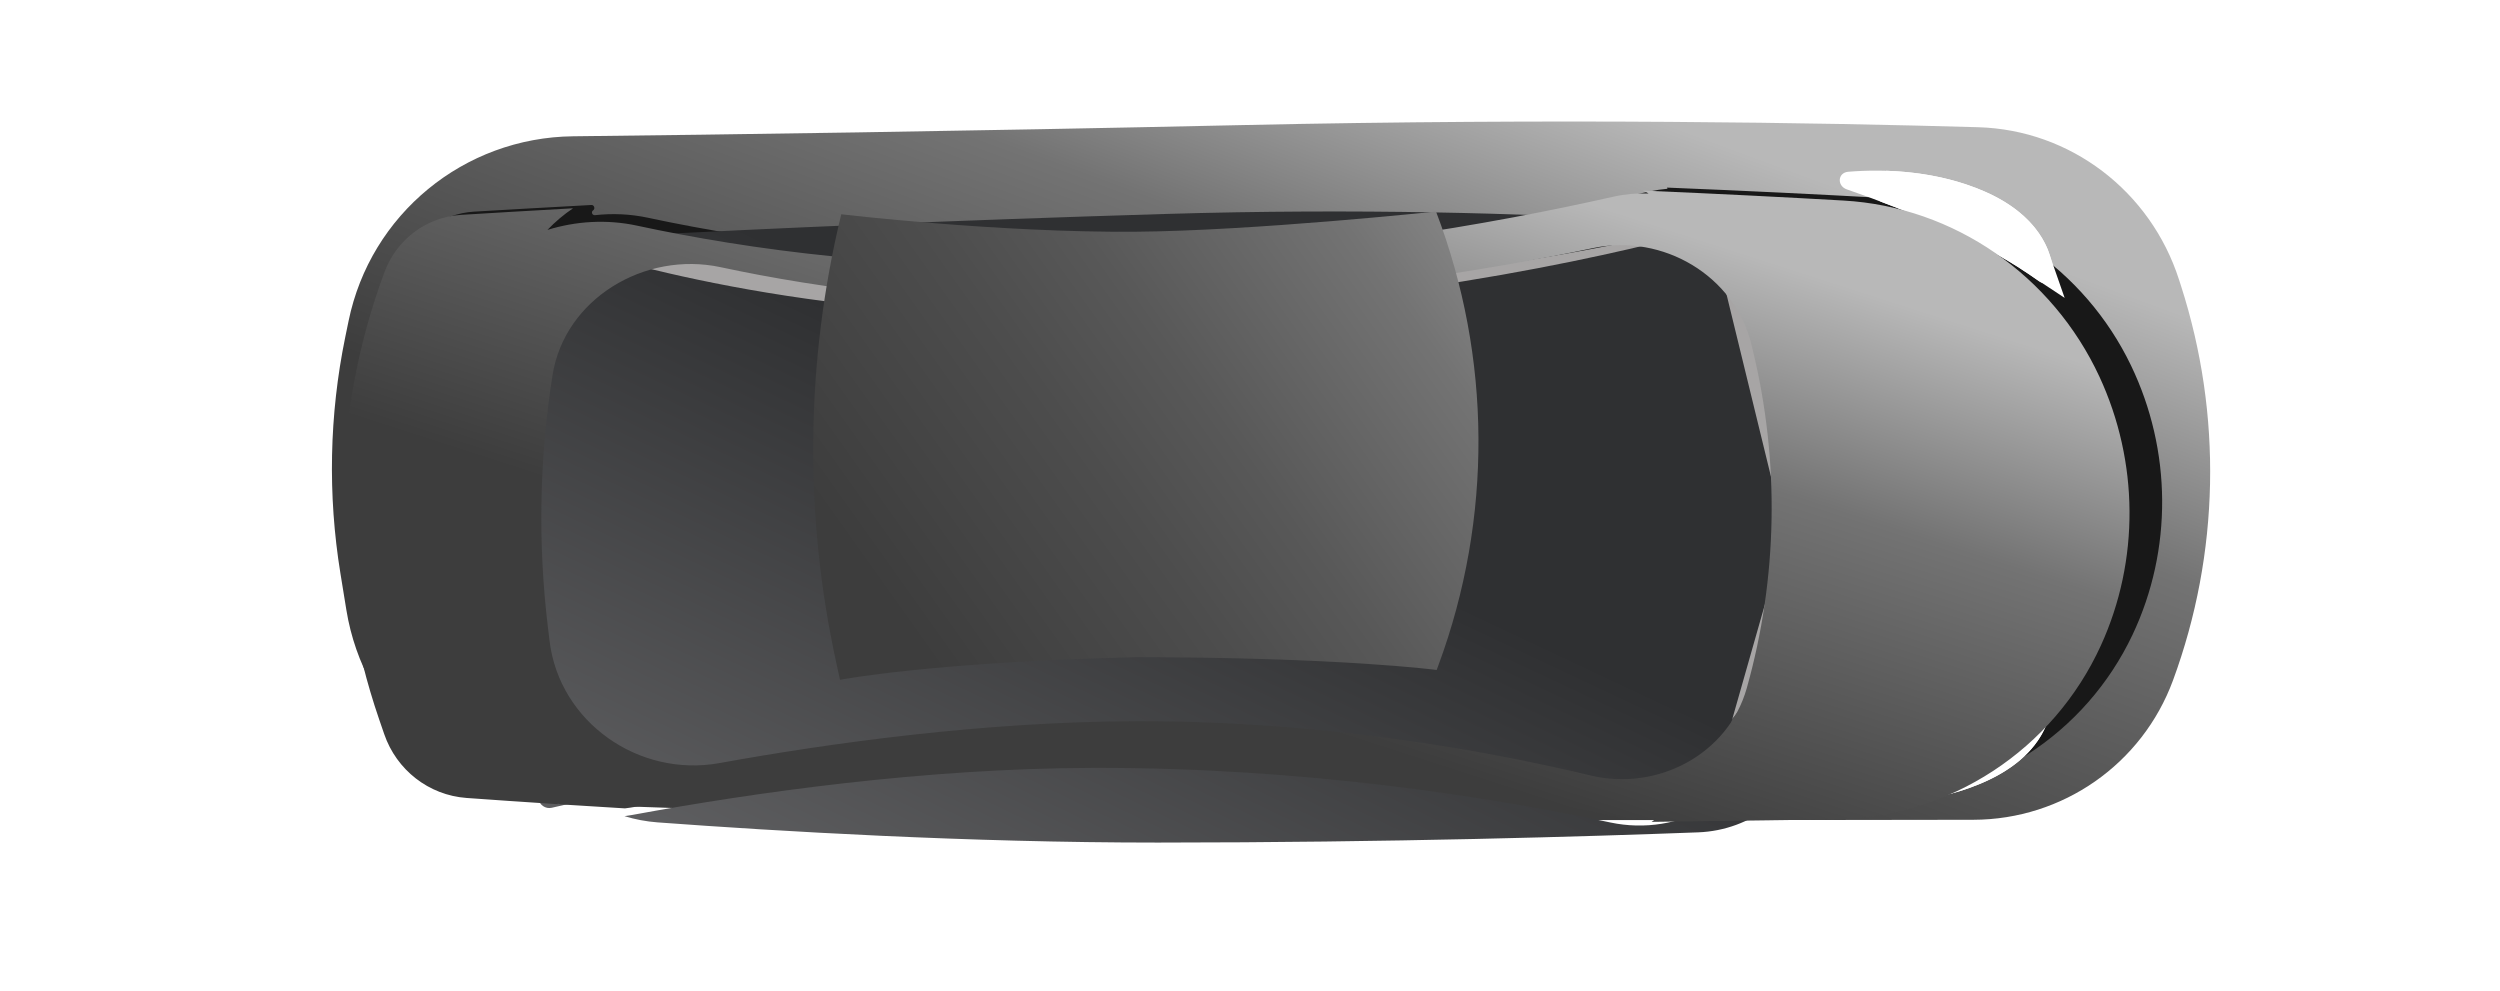 <svg width="159" height="63" viewBox="0 0 159 63" fill="none" xmlns="http://www.w3.org/2000/svg">
<g filter="url(#filter0_iii_342_5141)">
<path d="M123.705 9.845C129.587 10.014 134.673 13.922 136.478 19.534L136.606 19.93C139.244 28.131 139.065 36.965 136.098 45.023C134.138 50.345 129.083 53.88 123.402 53.892C113.426 53.911 96.458 53.928 76.974 53.877C60.726 53.835 44.4 53.309 33.78 52.888C26.819 52.611 21.043 47.431 19.924 40.549L19.545 38.217C18.734 33.231 18.838 28.144 19.851 23.205L20.063 22.174C21.457 15.379 27.402 10.499 34.344 10.422C43.937 10.315 58.794 10.107 76.918 9.709C96.92 9.27 113.737 9.558 123.705 9.845Z" fill="url(#paint0_linear_342_5141)"/>
</g>
<path d="M102.028 14.461C106.457 13.534 111.028 16.213 112.104 20.623L112.191 20.983C113.942 28.162 113.803 35.66 111.788 42.743C110.594 46.941 106.102 49.317 101.844 48.303C95.097 46.696 84.526 44.784 72.48 44.806C62.471 44.825 52.392 46.241 45.318 47.519C40.181 48.447 35.113 44.92 34.481 39.726L34.376 38.866C33.716 33.45 33.818 27.973 34.677 22.596C35.456 17.724 40.563 14.667 45.398 15.7C51.798 17.068 61.19 18.407 72.48 18.024C84.786 17.607 95.273 15.876 102.028 14.461Z" fill="#A7A5A5"/>
<path d="M135.533 23.247C138.13 28.647 138.182 34.964 135.636 40.356C132.633 46.714 126.299 50.806 119.253 50.907C115.892 50.956 111.978 51.009 107.764 51.062C107.617 51.063 107.554 50.867 107.67 50.776C107.788 50.686 107.705 50.504 107.557 50.52C106.651 50.616 105.719 50.575 104.793 50.38C97.321 48.807 85.136 46.832 71.159 46.868C60.12 46.897 49.003 48.474 41.114 49.918C39.68 50.181 38.249 50.138 36.895 49.84C36.851 49.83 36.823 49.885 36.858 49.914C36.89 49.941 36.869 49.994 36.827 49.991C34.306 49.833 32.142 49.689 30.474 49.572C28.204 49.412 26.259 47.912 25.495 45.765L25.164 44.833C21.929 35.743 22.055 25.813 25.522 16.851C26.273 14.909 28.07 13.584 30.151 13.46C32.004 13.35 34.547 13.204 37.614 13.037C37.795 13.027 37.871 13.282 37.72 13.382C37.572 13.481 37.667 13.704 37.844 13.685C38.949 13.561 40.084 13.608 41.206 13.848C48.35 15.376 58.73 16.844 71.174 16.407C85.378 15.907 97.415 13.815 104.927 12.174C105.295 12.094 105.665 12.039 106.034 12.007C106.055 12.005 106.059 11.976 106.039 11.97C106.017 11.962 106.023 11.931 106.046 11.932C111.161 12.137 115.879 12.373 119.79 12.591C126.565 12.968 132.586 17.118 135.533 23.247ZM113.19 42.937C115.226 35.969 115.366 28.572 113.594 21.508L113.506 21.157C112.457 16.974 108.131 14.436 103.92 15.304C97.219 16.685 86.622 18.415 74.144 18.823C62.681 19.199 53.185 17.839 46.814 16.486C42.197 15.505 37.337 18.421 36.574 23.069C35.702 28.383 35.601 33.8 36.272 39.154L36.376 39.989C36.997 44.94 41.818 48.302 46.722 47.431C53.774 46.178 63.998 44.755 74.148 44.739C86.35 44.721 97.029 46.642 103.72 48.215C107.768 49.167 112.026 46.916 113.19 42.937Z" fill="#181818"/>
<g filter="url(#filter1_di_342_5141)">
<path d="M109.42 12.698C109.804 12.592 110.201 12.825 110.296 13.213L114.819 31.758C114.848 31.875 114.846 31.997 114.813 32.112L109.791 49.763C109.683 50.144 109.281 50.358 108.903 50.237C105.593 49.178 90.73 44.772 72.48 44.806C56.38 44.836 40.098 48.482 36.437 49.352C36.03 49.449 35.63 49.167 35.58 48.751L33.393 30.799C33.386 30.734 33.387 30.669 33.397 30.605L36.05 14.006C36.119 13.574 36.559 13.309 36.975 13.45C40.294 14.571 53.785 18.657 72.48 18.024C91.462 17.381 106.116 13.611 109.42 12.698Z" fill="url(#paint1_linear_342_5141)"/>
</g>
<g filter="url(#filter2_d_342_5141)">
<g filter="url(#filter3_d_342_5141)">
<path d="M126.41 49.975C129.592 48.492 130.45 46.317 130.494 44.832C130.509 44.341 129.95 44.158 129.56 44.458C126.441 46.856 121.527 48.993 118.088 50.262C117.447 50.498 117.517 51.341 118.198 51.379C120.475 51.506 123.602 51.283 126.41 49.975Z" fill="white"/>
<path d="M129.274 45.903C126.738 47.651 123.434 49.211 120.605 50.362C122.169 50.257 123.883 49.946 125.495 49.28L125.988 49.064C128.017 48.118 128.914 46.912 129.274 45.903Z" stroke="white" stroke-width="2.01" stroke-linecap="round"/>
</g>
</g>
<g filter="url(#filter4_d_342_5141)">
<path d="M126.234 12.856C129.612 14.338 130.537 16.611 130.599 18.157C130.619 18.648 130.063 18.842 129.668 18.55C126.341 16.095 121.091 13.959 117.465 12.718C116.819 12.497 116.869 11.65 117.549 11.594C119.925 11.396 123.238 11.541 126.234 12.856Z" fill="white"/>
<path d="M129.386 17.13C126.627 15.297 122.989 13.69 119.931 12.536C121.629 12.59 123.519 12.87 125.304 13.559L125.83 13.775C128.055 14.752 129.013 16.054 129.386 17.13Z" stroke="white" stroke-width="2.01" stroke-linecap="round"/>
</g>
<g filter="url(#filter5_di_342_5141)">
<path d="M105.506 11.963C104.968 11.979 104.426 12.044 103.886 12.163C96.478 13.797 84.711 15.859 70.846 16.354C58.749 16.786 48.634 15.36 41.611 13.853C41.05 13.733 40.485 13.662 39.922 13.634C40.911 13.2 41.99 12.934 43.123 12.877C50.055 12.526 61.482 12.005 75.42 11.588C87.812 11.216 98.353 11.56 105.506 11.963ZM117.338 19.791C119.47 27.877 119.31 36.382 116.875 44.351L116.577 45.326C115.595 48.542 112.713 50.788 109.348 50.916C102.424 51.178 89.727 51.564 74.975 51.567C62.921 51.57 50.77 50.845 43.158 50.282C42.433 50.228 41.73 50.093 41.059 49.887C41.216 49.866 41.375 49.842 41.532 49.813C49.281 48.384 60.094 46.844 70.832 46.816C84.479 46.78 96.389 48.722 103.76 50.289C108.128 51.217 112.635 48.747 113.88 44.472L114.172 43.468C116.334 36.045 116.535 28.177 114.757 20.627L114.254 18.49C113.432 14.999 110.466 12.557 107.074 12.054C108.114 12.118 109.067 12.183 109.928 12.245C113.268 12.485 116.039 14.864 116.894 18.106L117.338 19.791Z" fill="url(#paint2_linear_342_5141)"/>
</g>
<g filter="url(#filter6_iii_342_5141)">
<path d="M133.522 22.901C136.034 28.317 136.084 34.587 133.622 39.988C130.59 46.642 124.016 50.95 116.687 51.06C113.261 51.111 109.292 51.165 105.04 51.219C105.156 51.139 105.271 51.058 105.382 50.972C104.428 51.081 103.443 51.038 102.466 50.825C95.049 49.209 83.1 47.214 69.414 47.251C58.841 47.279 48.196 48.805 40.443 50.255C40.211 50.298 39.977 50.333 39.745 50.361C38.305 50.275 36.94 50.19 35.667 50.107C35.592 50.089 35.517 50.07 35.442 50.05C35.461 50.066 35.482 50.081 35.501 50.097C33.219 49.948 31.241 49.812 29.673 49.698C27.271 49.524 25.219 47.919 24.436 45.637L24.112 44.695C20.93 35.427 21.055 25.366 24.464 16.229C25.234 14.165 27.128 12.749 29.331 12.613C31.135 12.502 33.554 12.358 36.446 12.195C35.853 12.594 35.307 13.056 34.816 13.571C36.621 13.01 38.588 12.884 40.512 13.299C47.551 14.816 57.539 16.214 69.429 15.777C83.333 15.267 95.14 13.148 102.592 11.462C103.345 11.291 104.103 11.226 104.85 11.253C104.735 11.189 104.618 11.128 104.499 11.07C109.207 11.268 113.567 11.493 117.25 11.703C124.299 12.105 130.542 16.48 133.522 22.901ZM111.092 42.722C113.065 35.725 113.199 28.325 111.482 21.233L111.397 20.878C110.33 16.473 105.76 13.794 101.34 14.723C94.686 16.121 84.412 17.818 72.368 18.227C61.325 18.601 52.125 17.29 45.826 15.94C41.006 14.906 35.91 17.953 35.141 22.81C34.301 28.114 34.203 33.514 34.849 38.856L34.952 39.71C35.579 44.889 40.638 48.409 45.759 47.48C52.716 46.219 62.579 44.833 72.373 44.817C84.166 44.798 94.523 46.677 101.171 48.269C105.422 49.286 109.909 46.914 111.092 42.722Z" fill="url(#paint3_linear_342_5141)"/>
</g>
<g filter="url(#filter7_ii_342_5141)">
<path d="M89.225 16.61C92.769 25.884 92.827 36.13 89.387 45.443L89.267 45.768C89.267 45.768 83.133 44.956 70.095 44.956C57.139 45.268 51.319 46.392 51.319 46.392L51.076 45.28C49.023 35.88 49.134 26.137 51.399 16.787C51.399 16.787 61.367 17.962 70.107 17.896C77.618 17.838 89.225 16.61 89.225 16.61Z" fill="url(#paint4_linear_342_5141)"/>
</g>
<defs>
<filter id="filter0_iii_342_5141" x="19.006" y="6.676" width="121.561" height="47.937" filterUnits="userSpaceOnUse" color-interpolation-filters="sRGB">
<feFlood flood-opacity="0" result="BackgroundImageFix"/>
<feBlend mode="normal" in="SourceGraphic" in2="BackgroundImageFix" result="shape"/>
<feColorMatrix in="SourceAlpha" type="matrix" values="0 0 0 0 0 0 0 0 0 0 0 0 0 0 0 0 0 0 127 0" result="hardAlpha"/>
<feOffset dx="2.105" dy="-2.807"/>
<feGaussianBlur stdDeviation="8.422"/>
<feComposite in2="hardAlpha" operator="arithmetic" k2="-1" k3="1"/>
<feColorMatrix type="matrix" values="0 0 0 0 0 0 0 0 0 0 0 0 0 0 0 0 0 0 0.07 0"/>
<feBlend mode="normal" in2="shape" result="effect1_innerShadow_342_5141"/>
<feColorMatrix in="SourceAlpha" type="matrix" values="0 0 0 0 0 0 0 0 0 0 0 0 0 0 0 0 0 0 127 0" result="hardAlpha"/>
<feOffset dy="-0.351"/>
<feGaussianBlur stdDeviation="0.702"/>
<feComposite in2="hardAlpha" operator="arithmetic" k2="-1" k3="1"/>
<feColorMatrix type="matrix" values="0 0 0 0 0 0 0 0 0 0 0 0 0 0 0 0 0 0 0.25 0"/>
<feBlend mode="normal" in2="effect1_innerShadow_342_5141" result="effect2_innerShadow_342_5141"/>
<feColorMatrix in="SourceAlpha" type="matrix" values="0 0 0 0 0 0 0 0 0 0 0 0 0 0 0 0 0 0 127 0" result="hardAlpha"/>
<feOffset dy="1.404"/>
<feGaussianBlur stdDeviation="0.351"/>
<feComposite in2="hardAlpha" operator="arithmetic" k2="-1" k3="1"/>
<feColorMatrix type="matrix" values="0 0 0 0 0 0 0 0 0 0 0 0 0 0 0 0 0 0 0.25 0"/>
<feBlend mode="normal" in2="effect2_innerShadow_342_5141" result="effect3_innerShadow_342_5141"/>
</filter>
<filter id="filter1_di_342_5141" x="32.049" y="12.672" width="83.137" height="38.94" filterUnits="userSpaceOnUse" color-interpolation-filters="sRGB">
<feFlood flood-opacity="0" result="BackgroundImageFix"/>
<feColorMatrix in="SourceAlpha" type="matrix" values="0 0 0 0 0 0 0 0 0 0 0 0 0 0 0 0 0 0 127 0" result="hardAlpha"/>
<feOffset dy="0.346"/>
<feGaussianBlur stdDeviation="0.173"/>
<feColorMatrix type="matrix" values="0 0 0 0 0.925 0 0 0 0 0.925 0 0 0 0 0.925 0 0 0 0.37 0"/>
<feBlend mode="normal" in2="BackgroundImageFix" result="effect1_dropShadow_342_5141"/>
<feBlend mode="normal" in="SourceGraphic" in2="effect1_dropShadow_342_5141" result="shape"/>
<feColorMatrix in="SourceAlpha" type="matrix" values="0 0 0 0 0 0 0 0 0 0 0 0 0 0 0 0 0 0 127 0" result="hardAlpha"/>
<feOffset dx="-1.34" dy="1.675"/>
<feGaussianBlur stdDeviation="0.67"/>
<feComposite in2="hardAlpha" operator="arithmetic" k2="-1" k3="1"/>
<feColorMatrix type="matrix" values="0 0 0 0 0 0 0 0 0 0 0 0 0 0 0 0 0 0 0.8 0"/>
<feBlend mode="normal" in2="shape" result="effect2_innerShadow_342_5141"/>
</filter>
<filter id="filter2_d_342_5141" x="116.976" y="42.972" width="14.189" height="8.438" filterUnits="userSpaceOnUse" color-interpolation-filters="sRGB">
<feFlood flood-opacity="0" result="BackgroundImageFix"/>
<feColorMatrix in="SourceAlpha" type="matrix" values="0 0 0 0 0 0 0 0 0 0 0 0 0 0 0 0 0 0 127 0" result="hardAlpha"/>
<feOffset dy="-0.67"/>
<feGaussianBlur stdDeviation="0.335"/>
<feColorMatrix type="matrix" values="0 0 0 0 0 0 0 0 0 0 0 0 0 0 0 0 0 0 0.25 0"/>
<feBlend mode="normal" in2="BackgroundImageFix" result="effect1_dropShadow_342_5141"/>
<feBlend mode="normal" in="SourceGraphic" in2="effect1_dropShadow_342_5141" result="shape"/>
</filter>
<filter id="filter3_d_342_5141" x="117.311" y="44.312" width="13.519" height="7.768" filterUnits="userSpaceOnUse" color-interpolation-filters="sRGB">
<feFlood flood-opacity="0" result="BackgroundImageFix"/>
<feColorMatrix in="SourceAlpha" type="matrix" values="0 0 0 0 0 0 0 0 0 0 0 0 0 0 0 0 0 0 127 0" result="hardAlpha"/>
<feOffset dy="0.335"/>
<feGaussianBlur stdDeviation="0.167"/>
<feColorMatrix type="matrix" values="0 0 0 0 1 0 0 0 0 1 0 0 0 0 1 0 0 0 0.25 0"/>
<feBlend mode="normal" in2="BackgroundImageFix" result="effect1_dropShadow_342_5141"/>
<feBlend mode="normal" in="SourceGraphic" in2="effect1_dropShadow_342_5141" result="shape"/>
</filter>
<filter id="filter4_d_342_5141" x="116.339" y="10.181" width="14.931" height="8.506" filterUnits="userSpaceOnUse" color-interpolation-filters="sRGB">
<feFlood flood-opacity="0" result="BackgroundImageFix"/>
<feColorMatrix in="SourceAlpha" type="matrix" values="0 0 0 0 0 0 0 0 0 0 0 0 0 0 0 0 0 0 127 0" result="hardAlpha"/>
<feOffset dy="-0.67"/>
<feGaussianBlur stdDeviation="0.335"/>
<feColorMatrix type="matrix" values="0 0 0 0 0 0 0 0 0 0 0 0 0 0 0 0 0 0 0.25 0"/>
<feBlend mode="normal" in2="BackgroundImageFix" result="effect1_dropShadow_342_5141"/>
<feBlend mode="normal" in="SourceGraphic" in2="effect1_dropShadow_342_5141" result="shape"/>
</filter>
<filter id="filter5_di_342_5141" x="38.582" y="11.429" width="80.592" height="41.479" filterUnits="userSpaceOnUse" color-interpolation-filters="sRGB">
<feFlood flood-opacity="0" result="BackgroundImageFix"/>
<feColorMatrix in="SourceAlpha" type="matrix" values="0 0 0 0 0 0 0 0 0 0 0 0 0 0 0 0 0 0 127 0" result="hardAlpha"/>
<feOffset dy="0.346"/>
<feGaussianBlur stdDeviation="0.173"/>
<feColorMatrix type="matrix" values="0 0 0 0 0.925 0 0 0 0 0.925 0 0 0 0 0.925 0 0 0 0.37 0"/>
<feBlend mode="normal" in2="BackgroundImageFix" result="effect1_dropShadow_342_5141"/>
<feBlend mode="normal" in="SourceGraphic" in2="effect1_dropShadow_342_5141" result="shape"/>
<feColorMatrix in="SourceAlpha" type="matrix" values="0 0 0 0 0 0 0 0 0 0 0 0 0 0 0 0 0 0 127 0" result="hardAlpha"/>
<feOffset dx="-1.34" dy="1.675"/>
<feGaussianBlur stdDeviation="0.67"/>
<feComposite in2="hardAlpha" operator="arithmetic" k2="-1" k3="1"/>
<feColorMatrix type="matrix" values="0 0 0 0 0 0 0 0 0 0 0 0 0 0 0 0 0 0 0.8 0"/>
<feBlend mode="normal" in2="shape" result="effect2_innerShadow_342_5141"/>
</filter>
<filter id="filter6_iii_342_5141" x="21.814" y="10.368" width="113.624" height="42.254" filterUnits="userSpaceOnUse" color-interpolation-filters="sRGB">
<feFlood flood-opacity="0" result="BackgroundImageFix"/>
<feBlend mode="normal" in="SourceGraphic" in2="BackgroundImageFix" result="shape"/>
<feColorMatrix in="SourceAlpha" type="matrix" values="0 0 0 0 0 0 0 0 0 0 0 0 0 0 0 0 0 0 127 0" result="hardAlpha"/>
<feOffset dy="2.105"/>
<feGaussianBlur stdDeviation="0.702"/>
<feComposite in2="hardAlpha" operator="arithmetic" k2="-1" k3="1"/>
<feColorMatrix type="matrix" values="0 0 0 0 0.004 0 0 0 0 0.004 0 0 0 0 0.004 0 0 0 0.2 0"/>
<feBlend mode="normal" in2="shape" result="effect1_innerShadow_342_5141"/>
<feColorMatrix in="SourceAlpha" type="matrix" values="0 0 0 0 0 0 0 0 0 0 0 0 0 0 0 0 0 0 127 0" result="hardAlpha"/>
<feOffset dy="-0.351"/>
<feGaussianBlur stdDeviation="0.702"/>
<feComposite in2="hardAlpha" operator="arithmetic" k2="-1" k3="1"/>
<feColorMatrix type="matrix" values="0 0 0 0 0 0 0 0 0 0 0 0 0 0 0 0 0 0 0.25 0"/>
<feBlend mode="normal" in2="effect1_innerShadow_342_5141" result="effect2_innerShadow_342_5141"/>
<feColorMatrix in="SourceAlpha" type="matrix" values="0 0 0 0 0 0 0 0 0 0 0 0 0 0 0 0 0 0 127 0" result="hardAlpha"/>
<feOffset dy="-0.702"/>
<feGaussianBlur stdDeviation="0.702"/>
<feComposite in2="hardAlpha" operator="arithmetic" k2="-1" k3="1"/>
<feColorMatrix type="matrix" values="0 0 0 0 1 0 0 0 0 1 0 0 0 0 1 0 0 0 0.25 0"/>
<feBlend mode="normal" in2="effect2_innerShadow_342_5141" result="effect3_innerShadow_342_5141"/>
</filter>
<filter id="filter7_ii_342_5141" x="49.614" y="13.803" width="44.417" height="32.589" filterUnits="userSpaceOnUse" color-interpolation-filters="sRGB">
<feFlood flood-opacity="0" result="BackgroundImageFix"/>
<feBlend mode="normal" in="SourceGraphic" in2="BackgroundImageFix" result="shape"/>
<feColorMatrix in="SourceAlpha" type="matrix" values="0 0 0 0 0 0 0 0 0 0 0 0 0 0 0 0 0 0 127 0" result="hardAlpha"/>
<feOffset dx="2.105" dy="-2.807"/>
<feGaussianBlur stdDeviation="8.422"/>
<feComposite in2="hardAlpha" operator="arithmetic" k2="-1" k3="1"/>
<feColorMatrix type="matrix" values="0 0 0 0 0 0 0 0 0 0 0 0 0 0 0 0 0 0 0.07 0"/>
<feBlend mode="normal" in2="shape" result="effect1_innerShadow_342_5141"/>
<feColorMatrix in="SourceAlpha" type="matrix" values="0 0 0 0 0 0 0 0 0 0 0 0 0 0 0 0 0 0 127 0" result="hardAlpha"/>
<feOffset dy="-0.351"/>
<feGaussianBlur stdDeviation="0.702"/>
<feComposite in2="hardAlpha" operator="arithmetic" k2="-1" k3="1"/>
<feColorMatrix type="matrix" values="0 0 0 0 0 0 0 0 0 0 0 0 0 0 0 0 0 0 0.25 0"/>
<feBlend mode="normal" in2="effect1_innerShadow_342_5141" result="effect2_innerShadow_342_5141"/>
</filter>
<linearGradient id="paint0_linear_342_5141" x1="23.778" y1="25.538" x2="38.577" y2="-14.51" gradientUnits="userSpaceOnUse">
<stop stop-color="#3D3D3D"/>
<stop offset="0.628" stop-color="#737373"/>
<stop offset="1" stop-color="#B8B8B8"/>
</linearGradient>
<linearGradient id="paint1_linear_342_5141" x1="-122.514" y1="44.781" x2="-79.978" y2="-45.637" gradientUnits="userSpaceOnUse">
<stop stop-color="#E8EAE9"/>
<stop offset="0.498" stop-color="#707072"/>
<stop offset="1" stop-color="#2F3032"/>
</linearGradient>
<linearGradient id="paint2_linear_342_5141" x1="-110.822" y1="50.037" x2="-66.289" y2="-42.744" gradientUnits="userSpaceOnUse">
<stop stop-color="#E8EAE9"/>
<stop offset="0.498" stop-color="#707072"/>
<stop offset="1" stop-color="#2F3032"/>
</linearGradient>
<linearGradient id="paint3_linear_342_5141" x1="26.812" y1="26.914" x2="38.211" y2="-8.418" gradientUnits="userSpaceOnUse">
<stop stop-color="#3D3D3D"/>
<stop offset="0.628" stop-color="#737373"/>
<stop offset="1" stop-color="#B8B8B8"/>
</linearGradient>
<linearGradient id="paint4_linear_342_5141" x1="54.06" y1="41.06" x2="99.021" y2="9.088" gradientUnits="userSpaceOnUse">
<stop stop-color="#3D3D3D"/>
<stop offset="0.287" stop-color="#4D4D4D"/>
<stop offset="0.432" stop-color="#585858"/>
<stop offset="0.682" stop-color="#737373"/>
<stop offset="1" stop-color="#A8A8A8"/>
</linearGradient>
</defs>
</svg>
